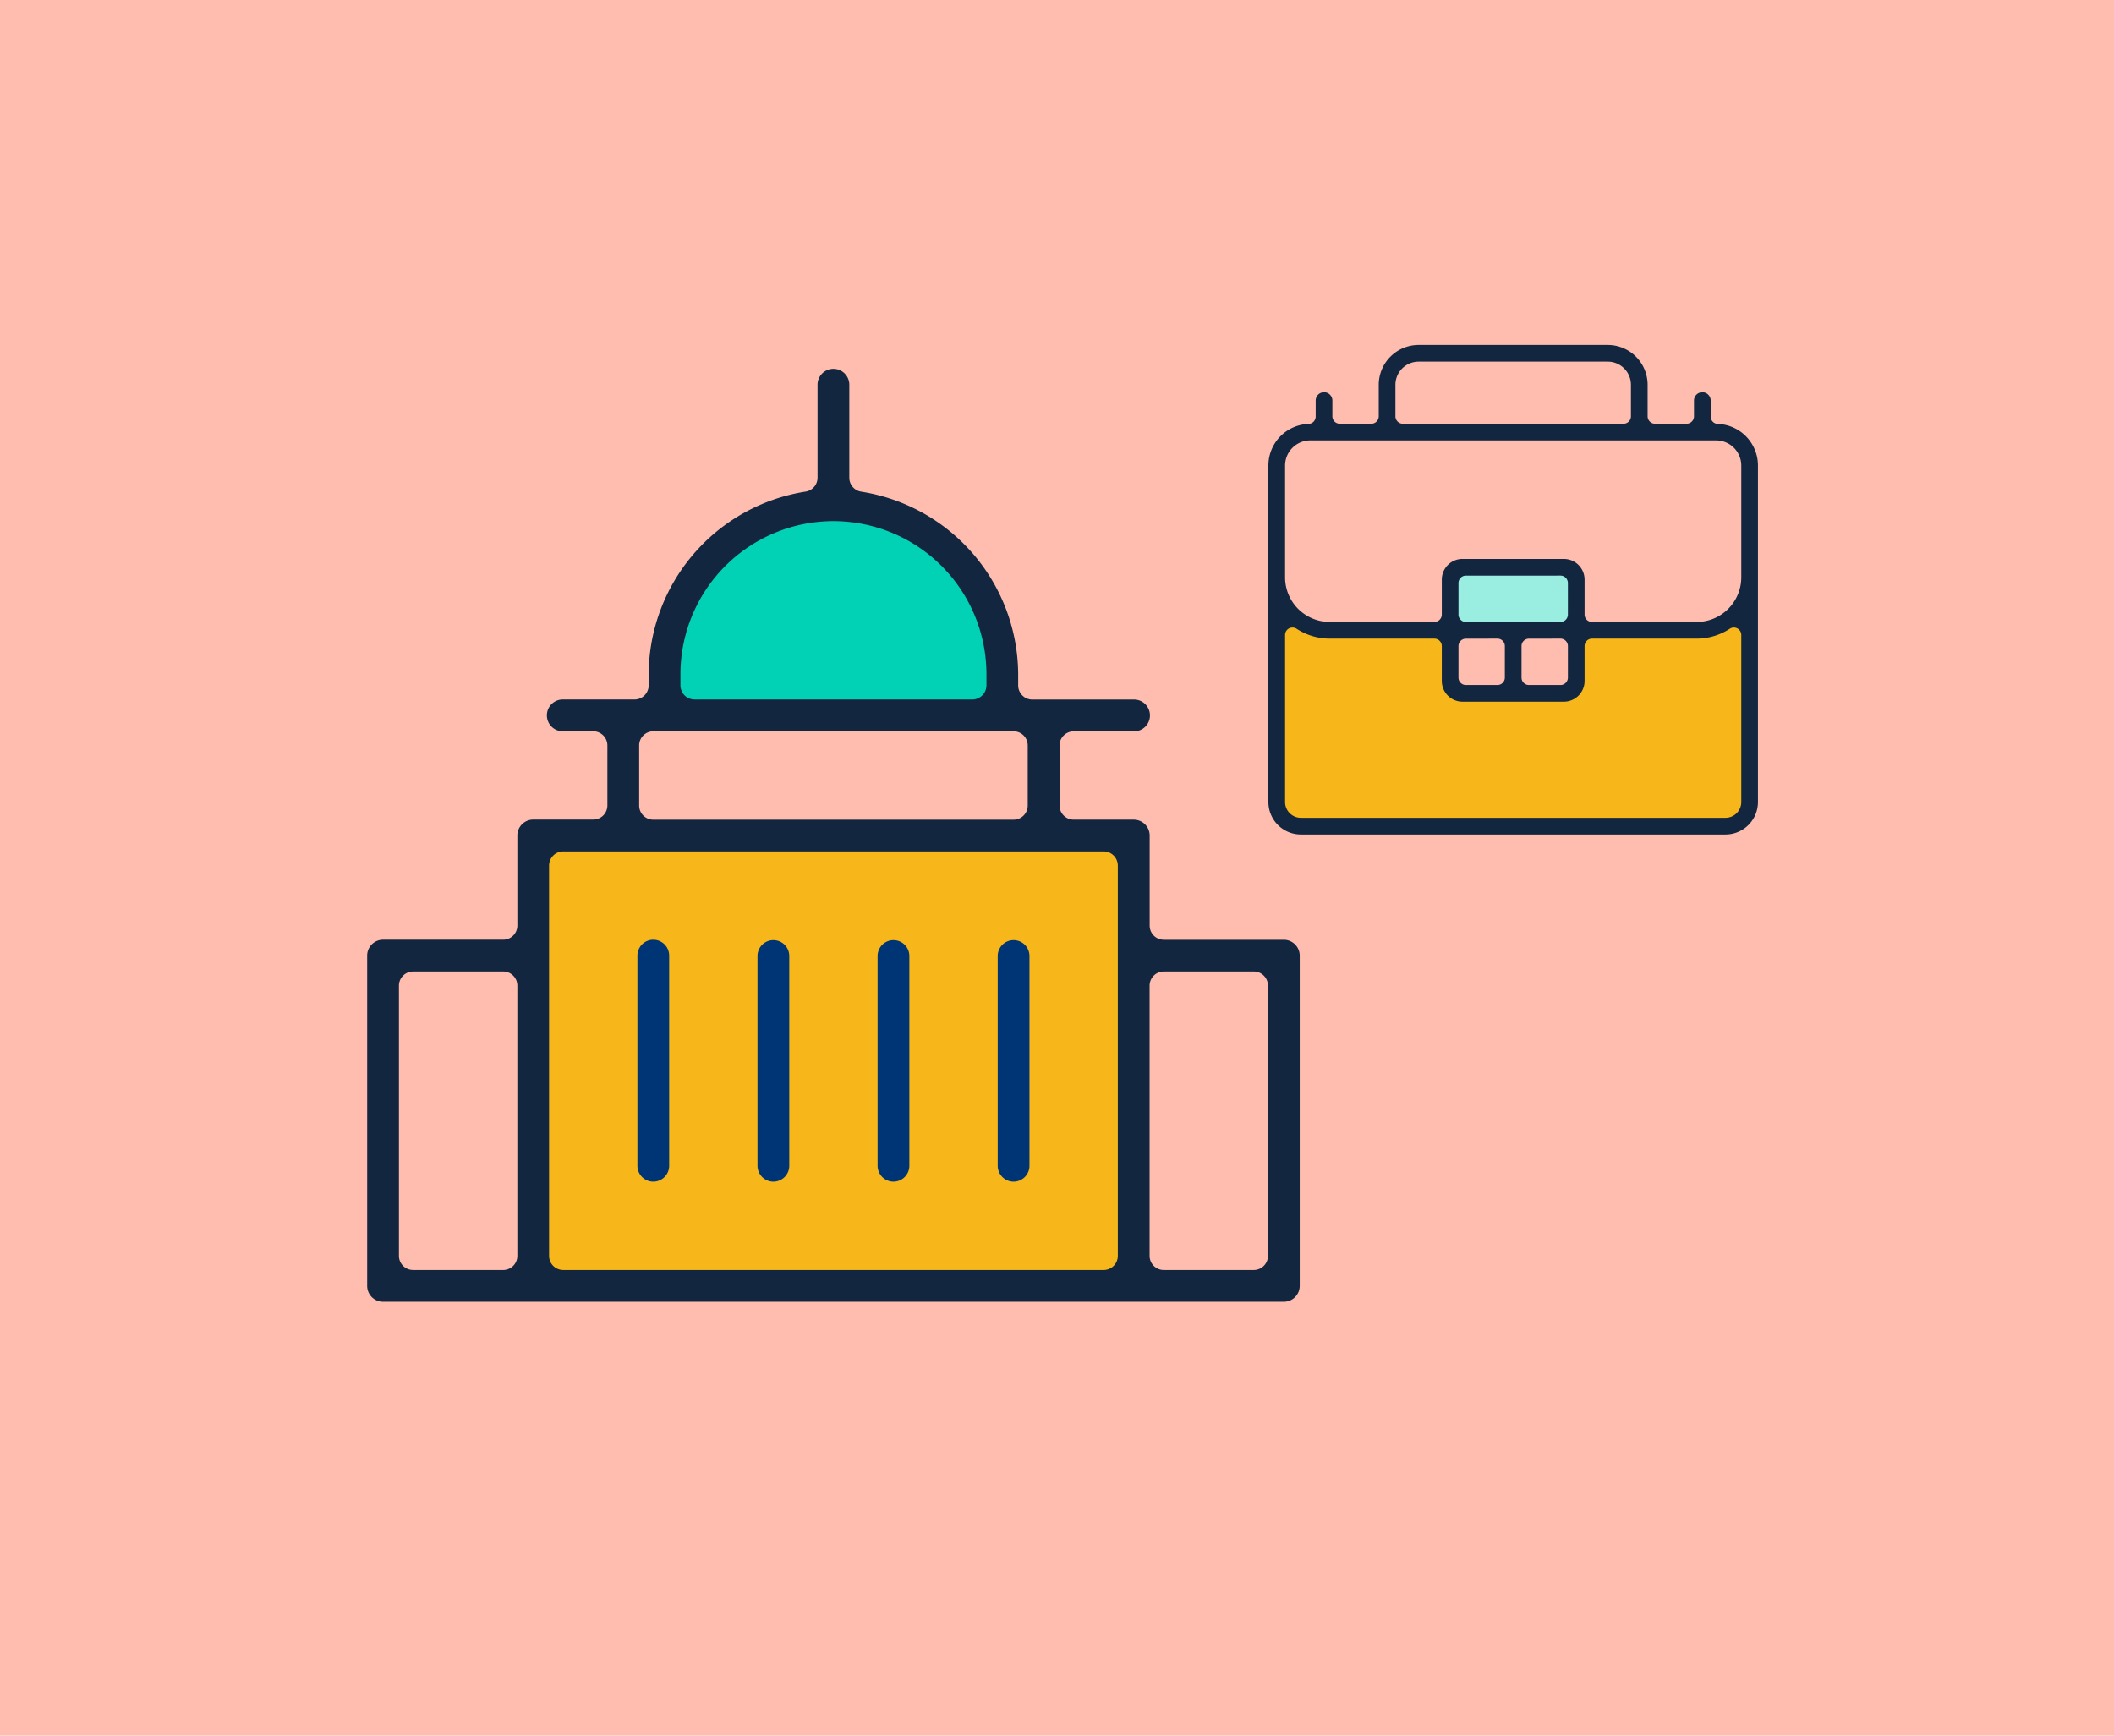 <svg xmlns="http://www.w3.org/2000/svg" xmlns:xlink="http://www.w3.org/1999/xlink" width="190" height="156" viewBox="0 0 190 156">
  <defs>
    <clipPath id="clip-path">
      <rect id="Rectángulo_403721" data-name="Rectángulo 403721" width="84" height="84" transform="translate(0 -0.117)" fill="none"/>
    </clipPath>
    <clipPath id="clip-path-2">
      <rect id="Rectángulo_403723" data-name="Rectángulo 403723" width="44" height="44" fill="none"/>
    </clipPath>
  </defs>
  <g id="Grupo_1107214" data-name="Grupo 1107214" transform="translate(-1230.051 -5792)">
    <rect id="Rectángulo_403719" data-name="Rectángulo 403719" width="190" height="156" transform="translate(1230.051 5792)" fill="#febdaf"/>
    <g id="Grupo_1107134" data-name="Grupo 1107134" transform="translate(1263.051 5825.168)">
      <g id="Grupo_1107133" data-name="Grupo 1107133" transform="translate(0 -0.051)" clip-path="url(#clip-path)">
        <path id="Trazado_878770" data-name="Trazado 878770" d="M44.192,25.934H14.3V21.227a14.946,14.946,0,0,1,29.892,0Z" transform="translate(12.94 5.751)" fill="#01d2b5"/>
        <rect id="Rectángulo_403720" data-name="Rectángulo 403720" width="53.682" height="39.46" transform="translate(14.879 42.855)" fill="#f7b71b"/>
        <path id="Trazado_878771" data-name="Trazado 878771" d="M1.427,83.815A1.428,1.428,0,0,1,0,82.388V52.7a1.428,1.428,0,0,1,1.427-1.427h10.8a1.273,1.273,0,0,0,1.271-1.271v-8.1a1.43,1.43,0,0,1,1.429-1.427h5.4A1.273,1.273,0,0,0,21.59,39.21v-5.4a1.275,1.275,0,0,0-1.272-1.272h-2.7a1.428,1.428,0,1,1,0-2.855h6.408A1.271,1.271,0,0,0,25.3,28.415V27.4a16.7,16.7,0,0,1,14.1-16.4,1.265,1.265,0,0,0,1.078-1.255V1.429a1.428,1.428,0,1,1,2.855,0V9.751a1.267,1.267,0,0,0,1.078,1.255,16.7,16.7,0,0,1,14.1,16.4v1.011a1.271,1.271,0,0,0,1.271,1.271h9.107a1.428,1.428,0,1,1,0,2.855H63.5a1.275,1.275,0,0,0-1.272,1.272v5.4A1.273,1.273,0,0,0,63.5,40.481h5.4a1.43,1.43,0,0,1,1.429,1.427v8.1a1.273,1.273,0,0,0,1.271,1.271H82.387A1.43,1.43,0,0,1,83.815,52.7V82.388a1.43,1.43,0,0,1-1.429,1.427ZM71.593,54.131A1.273,1.273,0,0,0,70.323,55.4V79.689a1.271,1.271,0,0,0,1.271,1.271h8.094a1.273,1.273,0,0,0,1.272-1.271V55.4a1.274,1.274,0,0,0-1.272-1.271ZM17.62,43.336a1.273,1.273,0,0,0-1.271,1.271V79.689A1.271,1.271,0,0,0,17.62,80.96H66.195a1.271,1.271,0,0,0,1.271-1.271V44.607a1.273,1.273,0,0,0-1.271-1.271ZM4.126,54.131A1.274,1.274,0,0,0,2.855,55.4V79.689A1.273,1.273,0,0,0,4.126,80.96h8.1a1.271,1.271,0,0,0,1.271-1.271V55.4a1.273,1.273,0,0,0-1.271-1.271Zm21.59-21.59a1.273,1.273,0,0,0-1.271,1.272v5.4a1.271,1.271,0,0,0,1.271,1.271H58.1A1.271,1.271,0,0,0,59.37,39.21v-5.4A1.273,1.273,0,0,0,58.1,32.541ZM41.908,13.652A13.766,13.766,0,0,0,28.156,27.4v1.011a1.271,1.271,0,0,0,1.271,1.271H54.388a1.271,1.271,0,0,0,1.271-1.271V27.4A13.766,13.766,0,0,0,41.908,13.652" transform="translate(0 0.068)" fill="#12263f"/>
        <path id="Trazado_878772" data-name="Trazado 878772" d="M14.178,48.662a1.428,1.428,0,0,1-1.427-1.427V28.345a1.427,1.427,0,1,1,2.854,0V47.236a1.428,1.428,0,0,1-1.427,1.427" transform="translate(11.538 24.425)" fill="#003575"/>
        <path id="Trazado_878773" data-name="Trazado 878773" d="M19.846,48.662a1.43,1.43,0,0,1-1.429-1.427V28.345a1.428,1.428,0,0,1,2.855,0V47.236a1.428,1.428,0,0,1-1.427,1.427" transform="translate(16.665 24.425)" fill="#003575"/>
        <path id="Trazado_878774" data-name="Trazado 878774" d="M25.512,48.662a1.43,1.43,0,0,1-1.429-1.427V28.345a1.428,1.428,0,0,1,2.855,0V47.236a1.428,1.428,0,0,1-1.427,1.427" transform="translate(21.792 24.425)" fill="#003575"/>
        <path id="Trazado_878775" data-name="Trazado 878775" d="M31.179,48.662a1.43,1.43,0,0,1-1.429-1.427V28.345a1.428,1.428,0,0,1,2.855,0V47.236a1.428,1.428,0,0,1-1.427,1.427" transform="translate(26.921 24.425)" fill="#003575"/>
      </g>
    </g>
    <g id="Grupo_1107137" data-name="Grupo 1107137" transform="translate(1344.051 5823)">
      <rect id="Rectángulo_403722" data-name="Rectángulo 403722" width="11.158" height="5.388" transform="translate(16.545 20.182)" fill="#99ede1"/>
      <path id="Trazado_878776" data-name="Trazado 878776" d="M40.1,25.57H27.7v5.8H16.358v-5.8H4.613L.676,23.812V41.526l2.032,2H41.057l2.255-1.905V23.812Z" fill="#f7b71b"/>
      <g id="Grupo_1107136" data-name="Grupo 1107136">
        <g id="Grupo_1107135" data-name="Grupo 1107135" clip-path="url(#clip-path-2)">
          <path id="Trazado_878777" data-name="Trazado 878777" d="M2.919,44A2.922,2.922,0,0,1,0,41.081V10.843A3.743,3.743,0,0,1,3.611,7.1a.666.666,0,0,0,.639-.666V5a.75.75,0,0,1,1.5,0V6.416a.668.668,0,0,0,.667.667H9.25a.669.669,0,0,0,.667-.667V3.582A3.587,3.587,0,0,1,13.5,0h17a3.586,3.586,0,0,1,3.583,3.582V6.416a.669.669,0,0,0,.668.667h2.833a.669.669,0,0,0,.667-.667V5a.75.75,0,1,1,1.5,0V6.435a.666.666,0,0,0,.64.666A3.743,3.743,0,0,1,44,10.843V41.081A2.922,2.922,0,0,1,41.081,44ZM2.166,25.4a.668.668,0,0,0-.666.667V41.081A1.421,1.421,0,0,0,2.919,42.5H41.081a1.421,1.421,0,0,0,1.42-1.419V26.067a.666.666,0,0,0-1.031-.558,5.479,5.479,0,0,1-2.979.888H29.084a.668.668,0,0,0-.667.668v3.141a1.861,1.861,0,0,1-1.86,1.858H17.444a1.861,1.861,0,0,1-1.86-1.858V27.065a.669.669,0,0,0-.667-.668H5.509a5.47,5.47,0,0,1-2.98-.89.665.665,0,0,0-.363-.107m21.251,1a.668.668,0,0,0-.667.668V29.9a.667.667,0,0,0,.667.667H26.25a.667.667,0,0,0,.667-.667V27.065a.668.668,0,0,0-.667-.668Zm-5.667,0a.668.668,0,0,0-.667.668V29.9a.667.667,0,0,0,.667.667h2.833a.668.668,0,0,0,.668-.667V27.065a.669.669,0,0,0-.668-.668Zm8.807-7.165a1.861,1.861,0,0,1,1.86,1.859v3.14a.667.667,0,0,0,.667.667h9.407a4.014,4.014,0,0,0,4.01-4.009V10.843A2.263,2.263,0,0,0,40.24,8.582H3.76A2.263,2.263,0,0,0,1.5,10.843V20.889A4.013,4.013,0,0,0,5.509,24.9h9.408a.668.668,0,0,0,.667-.667v-3.14a1.861,1.861,0,0,1,1.86-1.859Zm-8.807,1.5a.667.667,0,0,0-.667.667v2.833a.667.667,0,0,0,.667.667h8.5a.667.667,0,0,0,.667-.667V21.4a.667.667,0,0,0-.667-.667ZM13.5,1.5a2.086,2.086,0,0,0-2.084,2.083V6.416a.669.669,0,0,0,.667.667H31.917a.668.668,0,0,0,.667-.667V3.582A2.086,2.086,0,0,0,30.5,1.5Z" fill="#12263f"/>
        </g>
      </g>
    </g>
  </g>
</svg>
